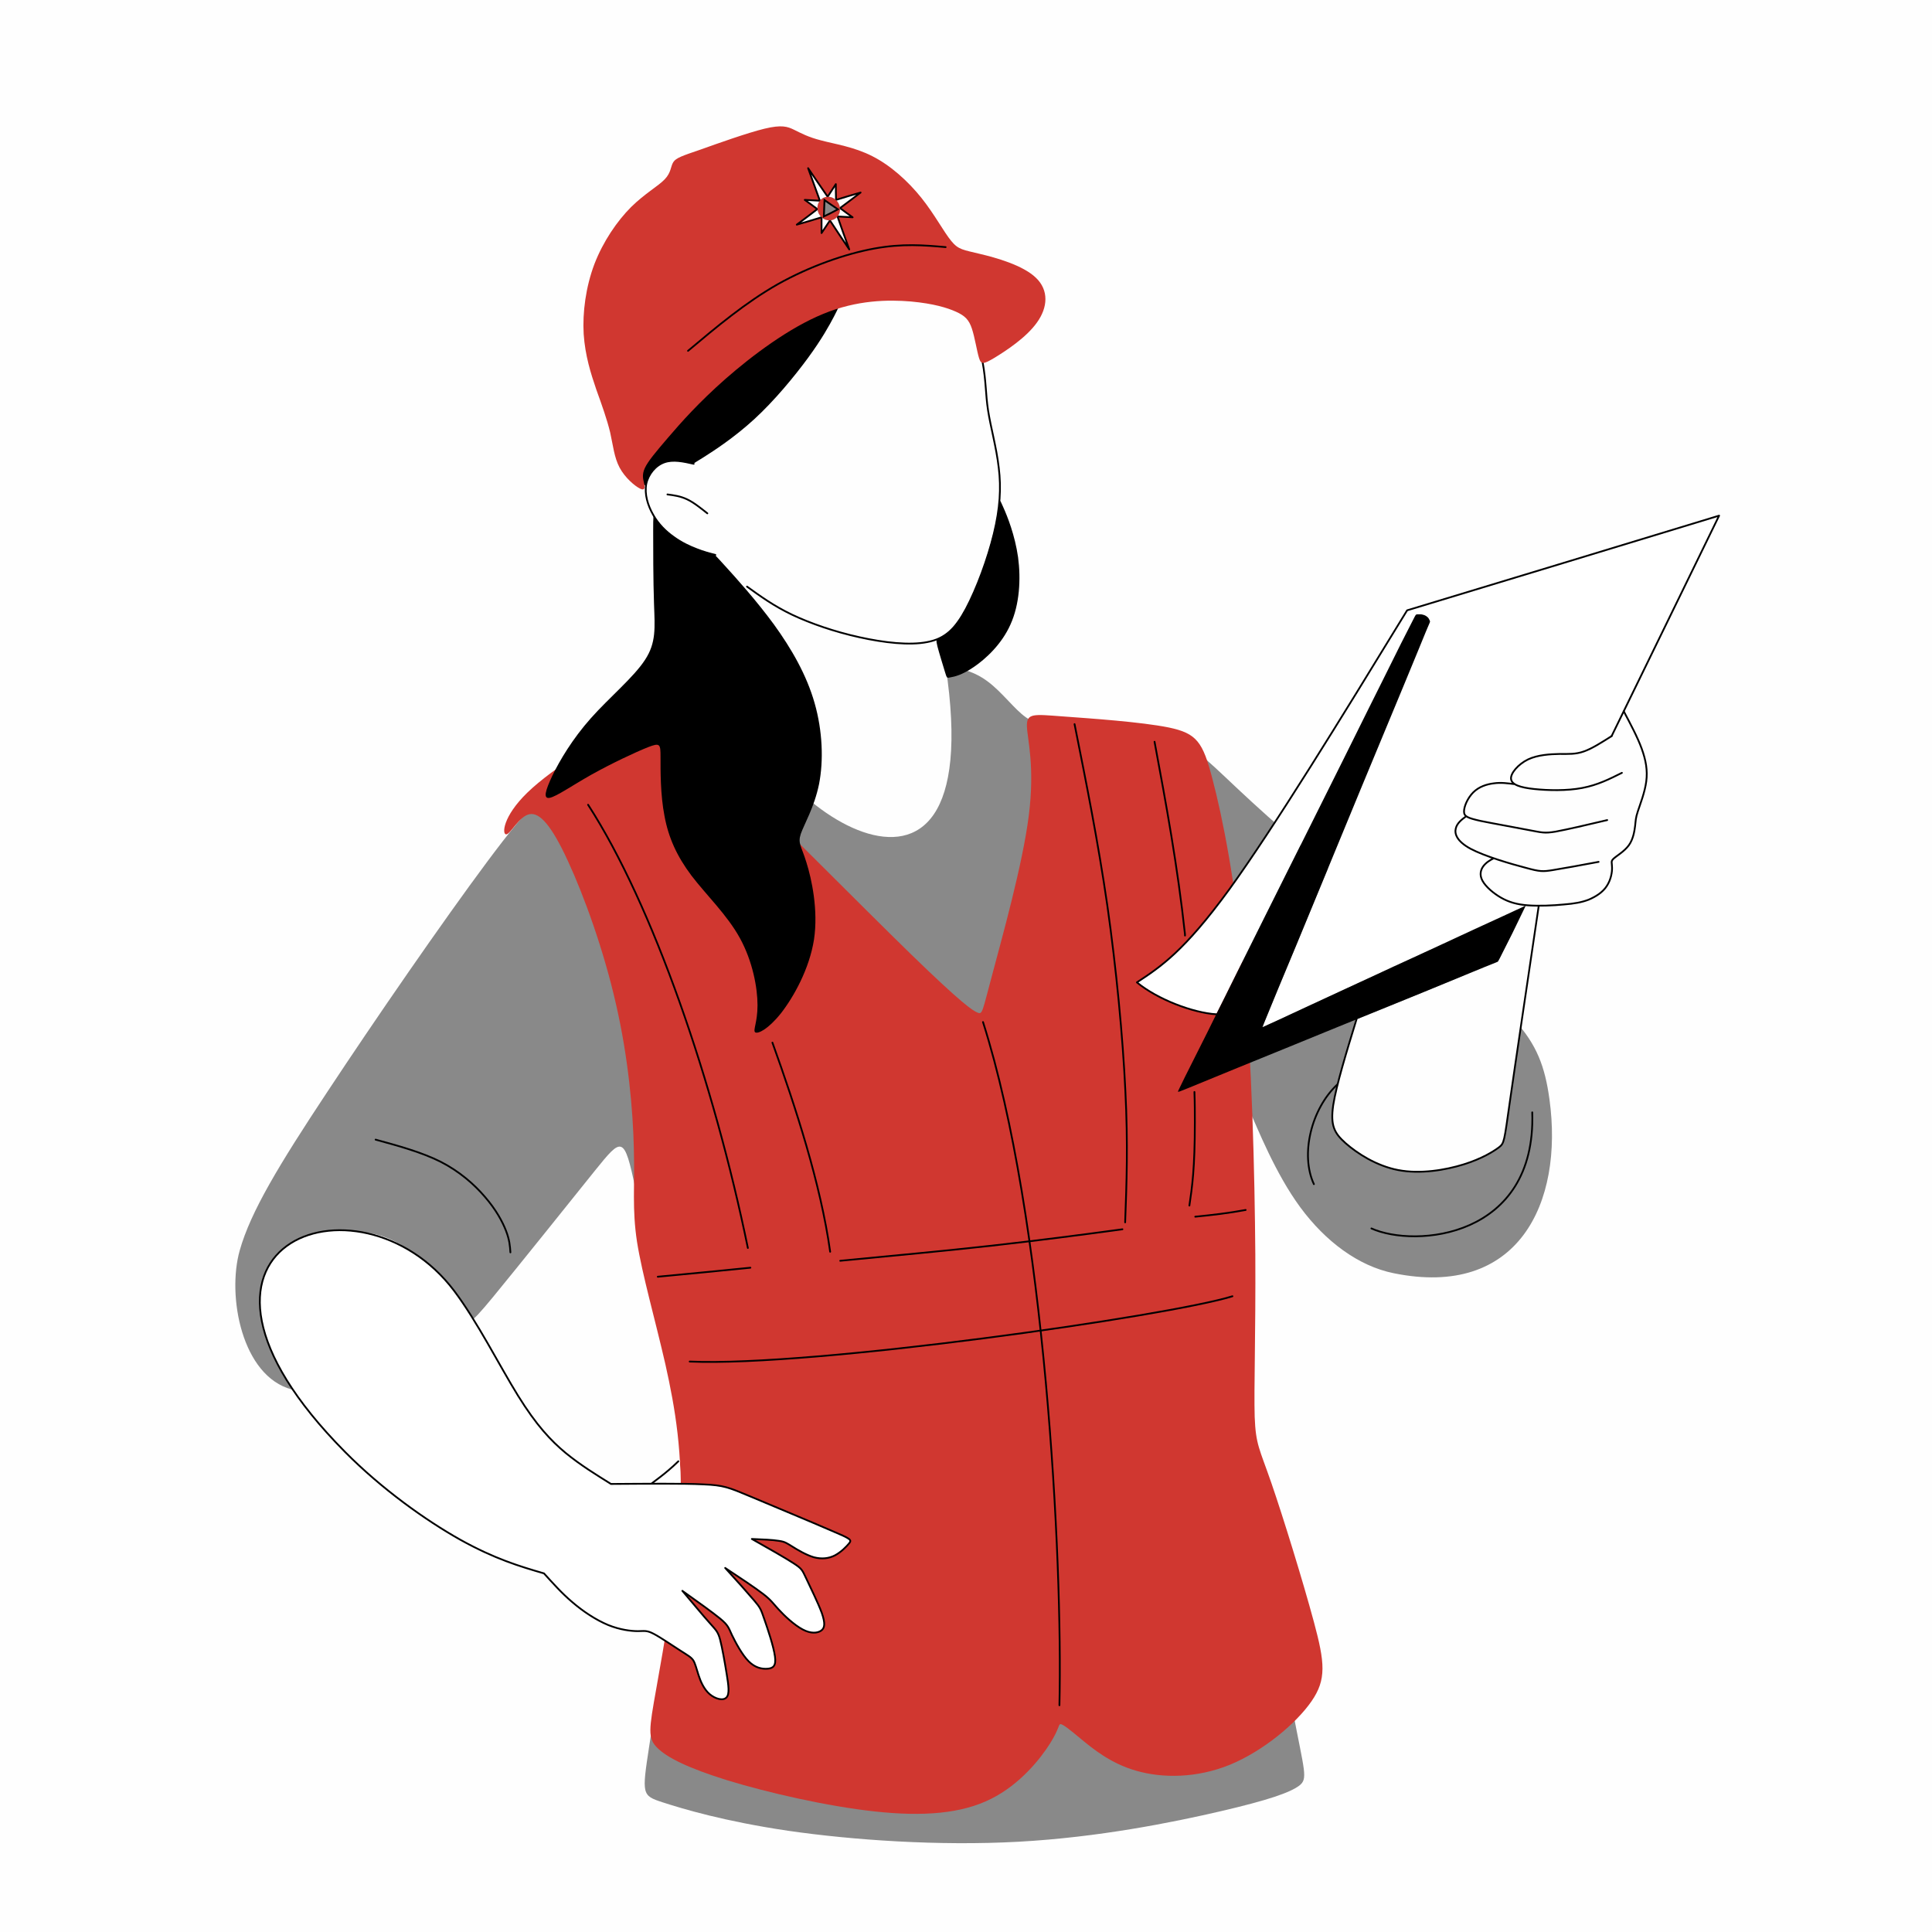 <?xml version="1.0" encoding="UTF-8"?>
<!DOCTYPE svg PUBLIC "-//W3C//DTD SVG 1.0//EN" "http://www.w3.org/TR/2001/REC-SVG-20010904/DTD/svg10.dtd">
<!-- Creator: CorelDRAW X8 -->
<svg xmlns="http://www.w3.org/2000/svg" xml:space="preserve" width="91.722mm" height="91.722mm" version="1.0" style="shape-rendering:geometricPrecision; text-rendering:geometricPrecision; image-rendering:optimizeQuality; fill-rule:evenodd; clip-rule:evenodd"
viewBox="0 0 9202 9202"
 xmlns:xlink="http://www.w3.org/1999/xlink">
 <defs>
  <style type="text/css">
   <![CDATA[
    .str2 {stroke:black;stroke-width:8.497;stroke-linejoin:round}
    .str1 {stroke:black;stroke-width:8.497;stroke-linecap:round}
    .str0 {stroke:black;stroke-width:8.497;stroke-linecap:round;stroke-linejoin:round}
    .fil3 {fill:none}
    .fil0 {fill:#FEFEFE}
    .fil4 {fill:black}
    .fil1 {fill:#898989}
    .fil2 {fill:#D03730}
    .fil5 {fill:white}
   ]]>
  </style>
 </defs>
 <g id="Слой_x0020_1">
  <rect class="fil0" width="9202" height="9202"/>
  <path class="fil1" d="M3556 3306c-32,15 -53,22 -170,66 -135,52 -398,156 -578,256 -180,99 -278,195 -488,477 -210,282 -533,750 -762,1097 -229,346 -364,569 -416,753 -62,218 10,600 248,663 16,-4 -97,-332 -65,-452 37,-140 168,-255 298,-288 131,-32 261,19 362,104 101,86 171,205 207,269 35,64 35,73 156,-73 120,-146 361,-447 487,-604 127,-157 138,-170 192,90 54,260 151,793 199,1092 47,298 45,362 9,621 -37,259 -108,712 -143,941 -35,229 -35,234 63,266 99,32 295,91 600,136 304,44 715,73 1097,52 381,-21 733,-92 961,-145 228,-53 331,-89 375,-122 43,-33 25,-64 -31,-359 -57,-296 -152,-855 -206,-1398 -54,-543 -68,-1070 -68,-1330 0,-259 14,-253 61,-146 48,108 130,316 249,478 120,163 277,280 444,314 594,122 811,-333 743,-828 -21,-153 -59,-261 -170,-381 -112,-119 -298,-249 -535,-435 -236,-186 -524,-427 -711,-599 -187,-171 -273,-273 -408,-324 -135,-50 -318,-50 -438,-48 -119,2 -175,6 -231,-32 -56,-39 -114,-121 -185,-173 -51,-38 -110,-60 -198,-71 222,1469 -956,587 -951,146 0,-4 2,-8 3,-13z"/>
  <path class="fil0" d="M6513 4834c47,-19 141,-57 211,-86 71,-29 117,-48 160,-66 43,-18 82,-34 122,-51 41,-16 83,-32 105,-41 22,-9 24,-9 25,-10 1,-1 1,-2 12,-23 10,-22 31,-65 51,-105 19,-41 38,-79 49,-102 11,-23 15,-31 17,-35 2,-4 2,-4 7,-4 4,1 14,1 24,1 10,1 22,1 27,1 6,1 6,1 4,14 -2,14 -6,41 -15,102 -9,60 -23,153 -32,218 -10,65 -16,103 -21,142 -6,40 -12,81 -18,117 -5,36 -9,66 -15,102 -5,36 -11,77 -17,122 -7,45 -14,95 -20,136 -6,42 -11,75 -15,101 -4,25 -7,42 -10,54 -4,13 -7,21 -11,27 -3,6 -7,10 -14,16 -7,5 -18,12 -34,22 -16,9 -39,21 -61,31 -22,10 -45,19 -68,26 -22,7 -46,14 -67,19 -22,5 -41,8 -65,12 -24,4 -52,7 -82,8 -30,0 -62,-4 -89,-9 -28,-4 -51,-10 -75,-19 -24,-8 -50,-19 -70,-29 -20,-9 -36,-17 -58,-34 -23,-16 -53,-42 -73,-62 -21,-20 -32,-35 -39,-48 -7,-14 -9,-27 -10,-42 -1,-15 -1,-31 1,-53 2,-22 6,-50 12,-79 6,-29 14,-59 31,-118 17,-59 43,-146 56,-190 13,-44 13,-44 14,-44 1,-1 3,-1 51,-21z"/>
  <path class="fil2" d="M2411 3974c-20,1 -18,-84 102,-200 120,-116 360,-263 500,-324 141,-61 182,-36 418,195 237,231 668,666 909,901 241,234 292,267 316,277 24,10 22,-3 70,-181 47,-178 144,-521 174,-757 30,-236 -7,-365 -9,-427 -1,-62 32,-56 168,-46 136,10 374,26 508,53 133,28 162,68 208,246 47,178 111,494 149,918 39,423 52,954 55,1345 2,390 -7,640 -3,774 5,134 23,152 79,314 56,162 151,470 203,663 52,194 61,274 -12,379 -73,105 -228,235 -387,301 -159,65 -323,65 -447,29 -123,-35 -208,-106 -264,-152 -56,-47 -85,-69 -96,-70 -11,-1 -5,19 -50,91 -45,72 -143,196 -282,265 -139,70 -321,85 -552,60 -231,-25 -512,-90 -702,-148 -190,-59 -289,-109 -335,-155 -47,-46 -40,-87 -5,-283 35,-196 98,-547 113,-830 14,-284 -22,-501 -70,-715 -49,-214 -110,-425 -135,-583 -24,-158 -10,-264 -15,-444 -4,-179 -26,-431 -85,-687 -58,-257 -153,-518 -229,-682 -76,-165 -133,-233 -183,-223 -49,9 -91,96 -111,96z"/>
  <path class="fil3 str0" d="M2801 3833c308,476 599,1322 761,2111"/>
  <path class="fil3 str0" d="M3679 4966c110,306 230,673 275,996"/>
  <path class="fil3 str0" d="M5118 3449c56,280 112,560 156,863 43,302 74,628 86,883 13,256 6,441 -1,627"/>
  <path class="fil3 str0" d="M5499 3533c55,296 110,593 145,917l0 6m45 745c2,53 2,101 2,144 0,221 -13,309 -26,397"/>
  <path class="fil3 str0" d="M3285 6485c584,26 2284,-217 2585,-311"/>
  <path class="fil3 str0" d="M3133 6081c147,-14 294,-28 441,-43m428 -33c249,-24 498,-47 722,-72 224,-25 423,-51 622,-78m347 -60c82,-8 159,-17 240,-32"/>
  <path class="fil3 str1" d="M4332 1231c86,50 172,101 233,188 62,88 99,213 115,305 17,92 14,152 26,230 12,79 40,177 51,274 12,97 6,193 -23,313 -29,120 -82,263 -133,359 -51,95 -99,142 -184,158 -85,17 -207,3 -324,-23 -118,-26 -231,-65 -320,-107 -88,-42 -151,-88 -215,-134"/>
  <path class="fil3 str1" d="M3179 2355c31,4 61,8 93,23 32,15 64,41 97,67"/>
  <path class="fil4" d="M4779 2417c19,42 55,132 70,237 14,105 7,225 -36,320 -42,95 -119,165 -175,203 -57,39 -93,46 -110,49 -18,4 -18,5 -27,-25 -9,-30 -28,-91 -36,-122 -8,-32 -5,-33 4,-38 10,-5 25,-14 39,-24 15,-11 27,-23 41,-40 13,-17 28,-38 42,-62 13,-23 26,-49 40,-78 13,-30 27,-63 42,-104 15,-41 31,-90 44,-136 13,-46 23,-89 30,-124 7,-35 10,-61 12,-77 2,-16 2,-21 20,21z"/>
  <path class="fil4" d="M3454 2696c50,55 147,162 232,278 84,116 156,241 194,375 38,133 43,274 21,386 -23,111 -71,191 -87,237 -15,46 3,57 27,136 25,79 57,227 36,367 -22,140 -97,274 -158,352 -62,77 -109,98 -122,90 -12,-9 11,-47 11,-129 0,-83 -23,-209 -84,-320 -61,-111 -161,-206 -231,-298 -69,-92 -109,-180 -128,-283 -20,-102 -19,-218 -19,-280 0,-63 -1,-71 -60,-48 -58,23 -173,77 -268,130 -94,53 -168,105 -200,111 -32,6 -21,-34 13,-106 35,-72 95,-174 183,-273 88,-99 204,-195 258,-278 54,-82 47,-153 43,-266 -4,-114 -4,-269 -4,-347 0,-77 1,-77 6,-68 6,8 17,23 29,37 11,14 24,26 38,38 14,12 30,24 47,34 16,11 34,20 55,30 21,9 46,19 66,25 20,6 34,10 43,12 8,2 10,4 59,58z"/>
  <path class="fil4" d="M3351 2178c49,-31 145,-93 241,-181 96,-88 191,-203 257,-293 66,-90 102,-156 123,-196 21,-41 28,-55 32,-74 5,-19 7,-42 -48,-28 -54,13 -166,63 -280,127 -115,63 -231,141 -316,213 -84,72 -136,139 -186,202 -49,64 -97,123 -123,175 -25,51 -29,94 -22,125 7,30 25,47 35,57 10,9 11,10 13,5 2,-6 6,-18 11,-31 6,-14 14,-29 24,-41 10,-12 22,-21 34,-28 13,-7 26,-12 40,-14 15,-1 31,-1 48,1 18,3 37,6 49,8 11,2 14,3 16,3 2,1 3,1 52,-30z"/>
  <path class="fil3 str1" d="M3304 2209c-49,-11 -98,-22 -140,-7 -42,15 -76,56 -86,103 -9,48 7,102 33,147 25,45 61,80 98,106 37,27 76,45 110,58 33,13 60,20 88,27"/>
  <path class="fil2" d="M3048 2327c-24,-12 -71,-51 -97,-100 -26,-49 -31,-106 -45,-168 -15,-62 -39,-129 -66,-204 -26,-76 -53,-161 -60,-264 -6,-103 10,-224 51,-333 42,-109 109,-206 175,-272 66,-65 130,-100 160,-132 31,-32 28,-62 41,-82 13,-20 43,-30 128,-59 84,-30 224,-80 306,-100 83,-20 110,-10 141,5 31,15 66,35 130,51 63,17 155,30 243,75 87,44 170,119 234,199 63,79 107,163 142,205 34,42 58,42 135,61 77,18 206,54 268,114 62,59 57,141 5,213 -51,72 -148,135 -202,168 -54,32 -64,33 -74,1 -10,-32 -20,-98 -34,-140 -14,-42 -33,-61 -75,-80 -42,-19 -107,-39 -215,-49 -107,-9 -256,-8 -418,59 -162,66 -337,197 -466,310 -128,113 -211,207 -271,277 -60,70 -98,115 -113,148 -15,33 -7,54 -3,73 4,19 4,36 -20,24z"/>
  <path class="fil3 str0" d="M6461 4855c-48,156 -96,313 -111,409 -14,97 5,133 59,181 55,48 146,108 251,128 105,20 224,0 311,-27 87,-27 141,-61 168,-81 26,-20 25,-26 52,-215 27,-190 83,-563 138,-936"/>
  <path class="fil3 str0" d="M6532 5851c209,94 786,46 766,-553m-927 -134c-127,118 -178,337 -113,476"/>
  <path class="fil3 str0" d="M1789 5428c110,30 219,60 309,105 90,46 161,108 212,168 52,60 83,117 100,161 17,44 19,73 21,103"/>
  <path class="fil3 str0" d="M4682 4868c296,930 380,2559 364,3254"/>
  <path class="fil5" d="M1280 6026c6,-10 17,-27 34,-45 17,-18 41,-38 65,-54 24,-16 49,-27 72,-36 23,-9 46,-15 72,-21 26,-5 56,-9 86,-10 30,0 59,2 88,6 30,3 59,8 88,16 30,9 58,21 84,31 25,11 47,21 71,35 23,13 48,31 70,48 22,16 42,32 64,53 22,21 46,48 65,71 20,24 35,44 55,72 19,29 42,65 64,98 21,34 40,66 57,95 17,30 34,58 47,82 14,24 25,44 38,66 12,21 25,43 39,67 14,24 29,49 48,77 19,28 41,60 62,88 22,29 44,55 66,78 21,23 41,42 69,66 28,23 63,50 100,76 37,26 75,51 97,64 21,14 25,16 27,17 2,2 2,2 28,2 27,-1 80,-1 111,-1 32,0 43,0 48,0 6,0 6,0 13,-5 7,-5 20,-15 36,-27 16,-13 35,-29 51,-43 16,-14 30,-26 38,-34l5 -5c2,37 3,75 4,114l11 0c2,0 4,0 7,1 10,0 30,0 54,1 25,1 54,3 76,4 21,2 35,4 52,8 18,5 40,11 66,21 26,10 57,22 101,40 43,18 99,42 157,66 58,24 118,50 162,68 45,19 74,31 91,40 18,9 24,15 27,20 2,4 1,8 -1,12 -1,3 -4,7 -13,15 -9,9 -24,22 -37,32 -13,9 -24,15 -34,19 -11,3 -22,6 -35,7 -13,1 -27,1 -45,-4 -18,-5 -38,-13 -57,-23 -18,-9 -35,-19 -50,-27 -15,-9 -28,-16 -36,-20 -9,-4 -14,-5 -28,-7 -15,-2 -39,-5 -62,-6 -22,-2 -42,-3 -52,-3 -11,-1 -12,0 -9,1 2,2 8,6 41,25 33,19 92,54 127,75 34,21 44,28 51,34 7,6 12,12 19,26 8,14 19,36 33,66 15,30 31,68 43,95 11,27 17,44 20,57 3,12 4,20 3,27 0,6 -1,12 -4,18 -3,6 -7,12 -15,16 -8,5 -20,7 -31,7 -12,-1 -23,-5 -35,-11 -11,-5 -22,-11 -33,-17 -11,-7 -22,-15 -35,-25 -12,-10 -27,-22 -43,-39 -17,-17 -35,-38 -47,-51 -12,-13 -17,-18 -25,-26 -9,-7 -22,-17 -44,-33 -22,-16 -53,-38 -80,-56 -27,-18 -49,-33 -61,-41 -11,-7 -12,-8 -6,-1 6,7 18,21 42,49 25,29 62,71 82,94 20,24 24,29 30,41 7,13 16,33 28,69 12,36 26,87 34,121 8,33 10,49 10,60 0,11 -2,18 -5,23 -4,5 -9,9 -18,12 -9,2 -21,4 -34,2 -13,-3 -26,-8 -39,-16 -12,-7 -23,-17 -34,-28 -11,-11 -21,-25 -33,-45 -12,-19 -26,-44 -37,-64 -10,-20 -18,-35 -22,-43 -5,-9 -7,-12 -12,-17 -5,-6 -13,-14 -31,-29 -18,-14 -45,-35 -72,-55 -27,-20 -52,-38 -69,-49 -16,-11 -23,-15 -25,-16 -3,-1 -1,1 19,23 19,23 57,66 82,95 25,30 38,46 46,56 9,11 12,15 16,23 3,8 6,19 11,43 5,24 12,62 18,95 6,33 11,62 13,84 3,22 4,36 4,46 0,10 -1,16 -4,22 -2,5 -5,9 -8,12 -3,3 -7,5 -11,6 -5,1 -11,1 -17,0 -6,-1 -12,-2 -20,-6 -8,-4 -19,-11 -27,-17 -7,-5 -13,-11 -19,-20 -7,-10 -15,-23 -21,-36 -6,-14 -10,-29 -16,-45 -6,-17 -13,-35 -18,-46 -6,-12 -8,-16 -15,-22 -7,-7 -19,-15 -42,-31 -23,-15 -57,-38 -84,-54 -26,-17 -45,-27 -59,-34 -13,-6 -21,-9 -28,-10 -7,-2 -13,-2 -26,-2 -12,0 -30,0 -53,-2 -23,-3 -51,-9 -78,-18 -26,-9 -51,-21 -72,-32 -21,-12 -40,-23 -59,-36 -18,-12 -38,-26 -61,-46 -23,-19 -49,-45 -71,-67 -22,-23 -40,-42 -51,-54 -11,-12 -14,-16 -17,-18 -2,-2 -4,-3 -28,-10 -24,-8 -70,-22 -106,-34 -35,-12 -61,-22 -87,-33 -26,-10 -53,-22 -84,-37 -31,-15 -65,-34 -97,-51 -31,-17 -59,-34 -88,-52 -28,-18 -57,-37 -97,-65 -40,-28 -90,-65 -132,-97 -41,-32 -74,-59 -108,-90 -34,-30 -71,-64 -110,-103 -39,-39 -80,-83 -110,-116 -30,-33 -49,-55 -68,-80 -20,-25 -41,-52 -63,-84 -21,-31 -44,-66 -63,-99 -20,-33 -36,-65 -49,-93 -13,-29 -24,-55 -32,-80 -9,-26 -17,-51 -22,-73 -4,-22 -6,-40 -8,-60 -1,-20 -1,-41 -1,-61 1,-21 2,-40 8,-62 6,-23 16,-48 21,-63 6,-14 7,-18 12,-27z"/>
  <path class="fil3 str0" d="M2591 7494c-117,-34 -234,-69 -398,-160 -164,-92 -374,-241 -550,-419 -979,-989 65,-1369 520,-767 110,146 216,357 304,499 88,142 157,215 228,274 71,58 143,102 215,147 171,-1 343,-3 440,2 97,4 120,14 225,58 104,44 290,121 384,162 95,40 98,44 86,60 -12,15 -38,42 -68,58 -29,15 -63,19 -101,9 -37,-11 -79,-36 -104,-52 -25,-15 -33,-22 -62,-26 -29,-5 -79,-7 -129,-9 80,45 159,90 199,116 40,26 41,32 60,72 19,41 56,115 74,164 17,49 15,71 -2,84 -18,13 -50,16 -89,-5 -40,-21 -88,-66 -115,-96 -27,-29 -34,-43 -73,-73 -39,-30 -110,-77 -181,-124 55,60 109,121 138,155 29,34 32,41 48,88 16,46 45,131 51,178 7,47 -10,57 -35,59 -25,2 -58,-3 -90,-35 -32,-32 -63,-91 -80,-126 -16,-35 -18,-46 -55,-77 -38,-31 -109,-82 -181,-133 51,60 101,121 131,154 30,34 39,41 49,79 10,38 22,107 31,162 9,55 15,97 -1,113 -16,17 -53,7 -80,-16 -27,-23 -43,-60 -53,-91 -10,-30 -15,-54 -25,-70 -11,-16 -27,-24 -64,-48 -36,-23 -93,-62 -126,-79 -33,-17 -43,-12 -74,-12 -32,0 -84,-6 -141,-29 -58,-24 -120,-65 -171,-109 -52,-44 -93,-91 -135,-137zm511 -427c28,-21 55,-41 83,-65 15,-13 31,-27 46,-42"/>
  <path class="fil0" d="M3893 996c-20,-15 -40,-30 -60,-44 24,1 48,3 72,4 -19,-52 -37,-103 -56,-155 31,46 62,91 93,136 13,-20 26,-40 39,-60 0,25 0,50 1,75 39,-12 78,-24 117,-35 -32,25 -65,49 -98,74 20,15 40,30 60,44 -24,-1 -48,-3 -72,-4 18,53 37,104 56,157 -31,-46 -62,-92 -92,-138 -13,20 -27,40 -40,60 0,-25 0,-50 0,-75 -39,12 -79,24 -118,35 33,-24 65,-49 98,-74z"/>
  <path class="fil3 str2" d="M3893 996c-20,-15 -40,-30 -60,-44 24,1 48,3 72,4 -19,-52 -37,-103 -56,-155 31,46 62,91 93,136 13,-20 26,-40 39,-60 0,25 0,50 1,75 39,-12 78,-24 117,-35 -32,25 -65,49 -98,74 20,15 40,30 60,44 -24,-1 -48,-3 -72,-4 18,53 37,104 56,157 -31,-46 -62,-92 -92,-138 -13,20 -27,40 -40,60 0,-25 0,-50 0,-75 -39,12 -79,24 -118,35 33,-24 65,-49 98,-74z"/>
  <ellipse class="fil2" transform="matrix(0.036 -0.018 0.019 0.038 3947.13 993.465)" rx="1311" ry="1337"/>
  <ellipse class="fil3 str1" transform="matrix(0.036 -0.018 0.019 0.038 3947.13 993.465)" rx="1311" ry="1337"/>
  <path class="fil5" d="M3924 1031c23,-11 45,-22 67,-34 -22,-15 -43,-29 -64,-44 -1,26 -2,52 -3,78z"/>
  <path class="fil1 str1" d="M3924 1031c23,-11 45,-22 67,-34 -22,-15 -43,-29 -64,-44 -1,26 -2,52 -3,78z"/>
  <path class="fil3 str0" d="M3277 1671c137,-115 274,-230 427,-317 153,-86 323,-145 459,-170 136,-25 238,-16 341,-7"/>
  <path class="fil5" d="M7258 4318c-13,6 -43,20 -82,37 -39,18 -89,41 -127,59 -38,17 -65,30 -98,45 -33,15 -72,34 -107,50 -34,16 -64,30 -99,46 -35,16 -75,34 -109,49 -34,16 -60,29 -101,48 -40,19 -94,44 -150,69 -56,26 -113,52 -165,76 -52,24 -98,46 -130,61 -33,14 -51,23 -61,27 -10,5 -12,6 -13,6 -2,0 -2,-1 2,-11 3,-9 11,-28 23,-57 12,-29 28,-69 80,-194 52,-125 139,-335 203,-490 64,-155 105,-253 157,-379 52,-125 115,-277 159,-384 44,-107 69,-168 90,-218 20,-50 36,-87 49,-118 12,-30 22,-53 27,-66 4,-13 4,-15 2,-20 -2,-4 -6,-11 -10,-15 -4,-5 -9,-7 -16,-9 -8,-2 -18,-4 -25,-4 -7,0 -11,1 -13,1 -2,0 -2,0 -11,18 -8,17 -26,52 -46,93 -20,41 -44,87 -102,203 -57,116 -150,302 -229,461 -79,159 -145,291 -226,452 -80,162 -176,353 -234,470 -58,117 -79,159 -90,181 -11,21 -11,23 -14,23 -3,1 -8,1 -25,-1 -16,-2 -44,-8 -69,-13 -24,-6 -45,-12 -75,-23 -30,-11 -69,-28 -103,-46 -35,-17 -64,-37 -80,-48 -17,-12 -20,-16 -22,-17 -1,-2 -1,-2 7,-7 8,-6 24,-17 44,-30 20,-14 43,-30 73,-56 30,-25 67,-60 99,-93 33,-33 61,-65 86,-95 26,-30 49,-59 73,-90 24,-32 49,-66 76,-104 27,-38 57,-80 87,-125 31,-45 63,-92 94,-140 31,-48 62,-96 117,-182 54,-85 132,-209 196,-312 65,-104 117,-188 169,-273 51,-84 102,-169 130,-214 27,-44 30,-48 32,-50 2,-2 3,-2 36,-12 33,-10 99,-30 182,-55 83,-26 184,-56 259,-79 76,-23 127,-39 176,-54 50,-15 98,-29 147,-44 49,-15 99,-30 164,-50 64,-20 144,-44 216,-66 71,-22 134,-42 183,-57 50,-15 86,-25 104,-30 19,-5 19,-6 18,-3 -1,3 -4,10 -19,40 -14,30 -41,84 -95,196 -55,112 -137,281 -198,406 -61,125 -101,206 -127,261 -27,55 -41,84 -51,103 -9,20 -14,30 -16,35 -3,6 -5,7 -18,15 -13,9 -39,25 -60,37 -22,12 -40,20 -55,25 -15,6 -27,9 -43,10 -15,2 -34,3 -55,4 -20,0 -42,-1 -63,1 -20,1 -39,5 -57,9 -17,4 -33,9 -49,16 -16,8 -31,19 -43,29 -12,10 -20,20 -27,29 -6,10 -11,19 -12,26 -2,8 -1,14 2,19 3,6 9,10 9,13 1,2 -4,1 -14,0 -10,-1 -25,-3 -39,-4 -15,0 -28,1 -40,3 -11,1 -20,3 -31,6 -11,3 -23,8 -34,13 -11,6 -20,12 -27,19 -8,6 -13,13 -19,20 -6,7 -13,15 -18,26 -6,10 -10,23 -12,34 -2,12 -1,20 1,26 2,6 4,9 5,11 1,2 0,3 -5,7 -5,4 -13,11 -20,17 -7,7 -13,13 -16,21 -4,7 -6,16 -6,24 0,7 1,15 4,23 4,8 9,17 16,25 7,7 14,14 25,21 10,8 24,17 46,27 23,11 55,23 71,29 16,6 16,7 14,8 -1,2 -5,4 -12,9 -8,5 -19,13 -27,22 -8,9 -13,19 -16,27 -3,9 -5,16 -2,26 2,10 9,22 18,34 9,13 21,26 33,37 13,11 26,21 41,29 15,9 31,16 49,23 17,6 37,10 50,13 13,2 19,2 23,2 3,0 5,0 -9,7z"/>
  <path class="fil0" d="M7107 4089c-5,3 -12,9 -19,16 -8,6 -14,12 -20,18 -5,6 -8,13 -12,20 -3,8 -5,16 -4,25 1,10 6,20 11,29 5,8 10,15 21,26 11,10 28,25 44,36 16,12 31,21 48,28 16,8 34,14 54,19 20,4 43,5 65,6 22,1 44,1 70,0 27,-1 58,-3 85,-5 27,-3 49,-6 70,-10 21,-5 41,-12 56,-18 16,-7 27,-14 37,-21 10,-7 19,-14 26,-22 7,-8 14,-17 19,-28 6,-10 11,-22 14,-34 3,-12 5,-24 5,-35 1,-10 0,-20 0,-27 -1,-7 -1,-11 1,-15 2,-4 6,-9 15,-16 9,-6 22,-15 34,-25 11,-9 20,-18 28,-29 9,-10 16,-22 21,-36 5,-15 8,-33 10,-49 3,-16 4,-30 7,-44 3,-14 7,-28 12,-46 6,-18 13,-40 19,-63 7,-23 12,-47 15,-69 2,-22 3,-42 1,-62 -2,-20 -6,-39 -12,-60 -5,-20 -13,-41 -23,-64 -10,-24 -22,-50 -34,-75 -13,-24 -25,-48 -31,-60 -5,-13 -5,-14 -10,-4 -4,9 -15,31 -24,50 -9,19 -17,35 -23,45 -5,10 -7,14 -8,16 -2,2 -2,2 -16,11 -14,8 -42,25 -65,38 -23,13 -42,23 -60,28 -19,6 -38,7 -64,8 -27,1 -61,2 -87,4 -27,2 -46,5 -66,10 -20,5 -40,13 -58,23 -17,11 -31,26 -41,37 -9,12 -14,21 -17,29 -3,8 -3,15 -2,20 1,5 3,9 5,12 3,3 5,5 4,6 -2,2 -8,3 -17,2 -9,-1 -22,-3 -35,-4 -14,0 -29,0 -41,1 -11,1 -20,2 -32,6 -11,4 -25,10 -37,17 -12,6 -22,13 -30,21 -8,7 -14,15 -20,24 -5,8 -9,16 -13,25 -3,9 -7,19 -9,27 -2,8 -2,15 0,20 1,6 4,10 6,13 2,3 3,3 2,5 -1,2 -5,4 -10,8 -6,4 -13,10 -20,17 -7,8 -13,18 -16,25 -3,7 -3,11 -3,17 0,6 0,13 3,21 3,8 8,17 14,25 7,7 15,14 30,24 14,9 34,20 58,31 23,11 49,21 62,25 13,5 11,5 7,7z"/>
  <path class="fil3" d="M7137 4580c42,-87 91,-181 133,-268 -417,191 -841,390 -1258,581 267,-644 533,-1288 800,-1932 -7,-35 -47,-41 -70,-34 -378,759 -757,1518 -1135,2276 510,-207 1020,-415 1530,-623z"/>
  <path class="fil3 str0" d="M7676 3506c171,-350 341,-700 512,-1050 -495,151 -991,301 -1486,451 -316,517 -633,1033 -847,1329 -215,295 -327,369 -440,443 98,81 267,145 378,152"/>
  <path class="fil3 str0" d="M7725 3681c-58,29 -115,58 -189,72 -73,14 -163,12 -229,5 -65,-7 -107,-20 -110,-48 -3,-27 34,-70 81,-93 47,-22 105,-25 150,-26 45,0 77,2 116,-12 40,-14 86,-44 132,-73m-21 400c-96,23 -192,45 -246,55 -54,9 -65,4 -125,-7 -60,-12 -169,-31 -232,-44 -62,-14 -79,-21 -79,-45 0,-24 17,-64 44,-91 27,-27 64,-39 98,-43 35,-5 67,0 100,4m399 370c-84,16 -168,31 -217,39 -49,8 -62,8 -131,-11 -69,-18 -193,-54 -261,-90 -67,-36 -78,-72 -71,-98 6,-24 27,-41 49,-57m751 -500c32,61 65,122 85,177 20,55 29,104 22,157 -7,53 -29,108 -40,142 -11,33 -10,44 -13,69 -3,25 -9,64 -30,93 -22,30 -58,50 -73,64 -14,13 -7,19 -7,41 1,22 -5,59 -25,89 -19,30 -53,51 -86,65 -34,13 -68,19 -119,23 -51,5 -118,8 -171,4 -52,-4 -90,-15 -127,-36 -37,-21 -74,-53 -89,-81 -15,-27 -9,-51 3,-68 13,-18 31,-29 50,-39"/>
  <path class="fil4" d="M7246 4357c-21,45 -65,134 -88,178 -22,45 -24,46 -25,46 -2,1 -4,2 -62,25 -58,24 -172,71 -292,120 -120,49 -246,100 -404,164 -158,65 -348,142 -478,195 -130,53 -202,83 -239,98 -38,15 -42,17 -44,17 -3,1 -4,0 -2,-5 2,-5 7,-14 32,-66 26,-51 72,-144 108,-215 35,-71 59,-120 82,-165 22,-44 42,-85 59,-119 17,-34 31,-62 125,-251 95,-189 269,-539 379,-759 109,-220 154,-310 190,-382 36,-72 63,-127 86,-173 24,-47 43,-85 54,-106 11,-22 14,-27 16,-30 2,-2 2,-2 7,-3 4,0 12,0 19,0 7,1 13,3 18,5 6,3 10,6 14,10 4,4 6,9 8,13 2,3 2,5 2,7 0,2 -1,4 -19,46 -17,43 -52,126 -107,260 -56,134 -132,319 -203,489 -70,170 -134,324 -203,492 -69,168 -144,349 -190,458 -45,110 -61,149 -69,168 -8,19 -8,19 -5,18 3,-1 9,-4 74,-34 66,-31 192,-89 373,-173 182,-83 418,-193 556,-257 137,-63 177,-81 202,-93 25,-11 35,-16 40,-19 6,-2 6,-2 6,-2 1,-1 2,-1 -20,43z"/>
 </g>
</svg>
